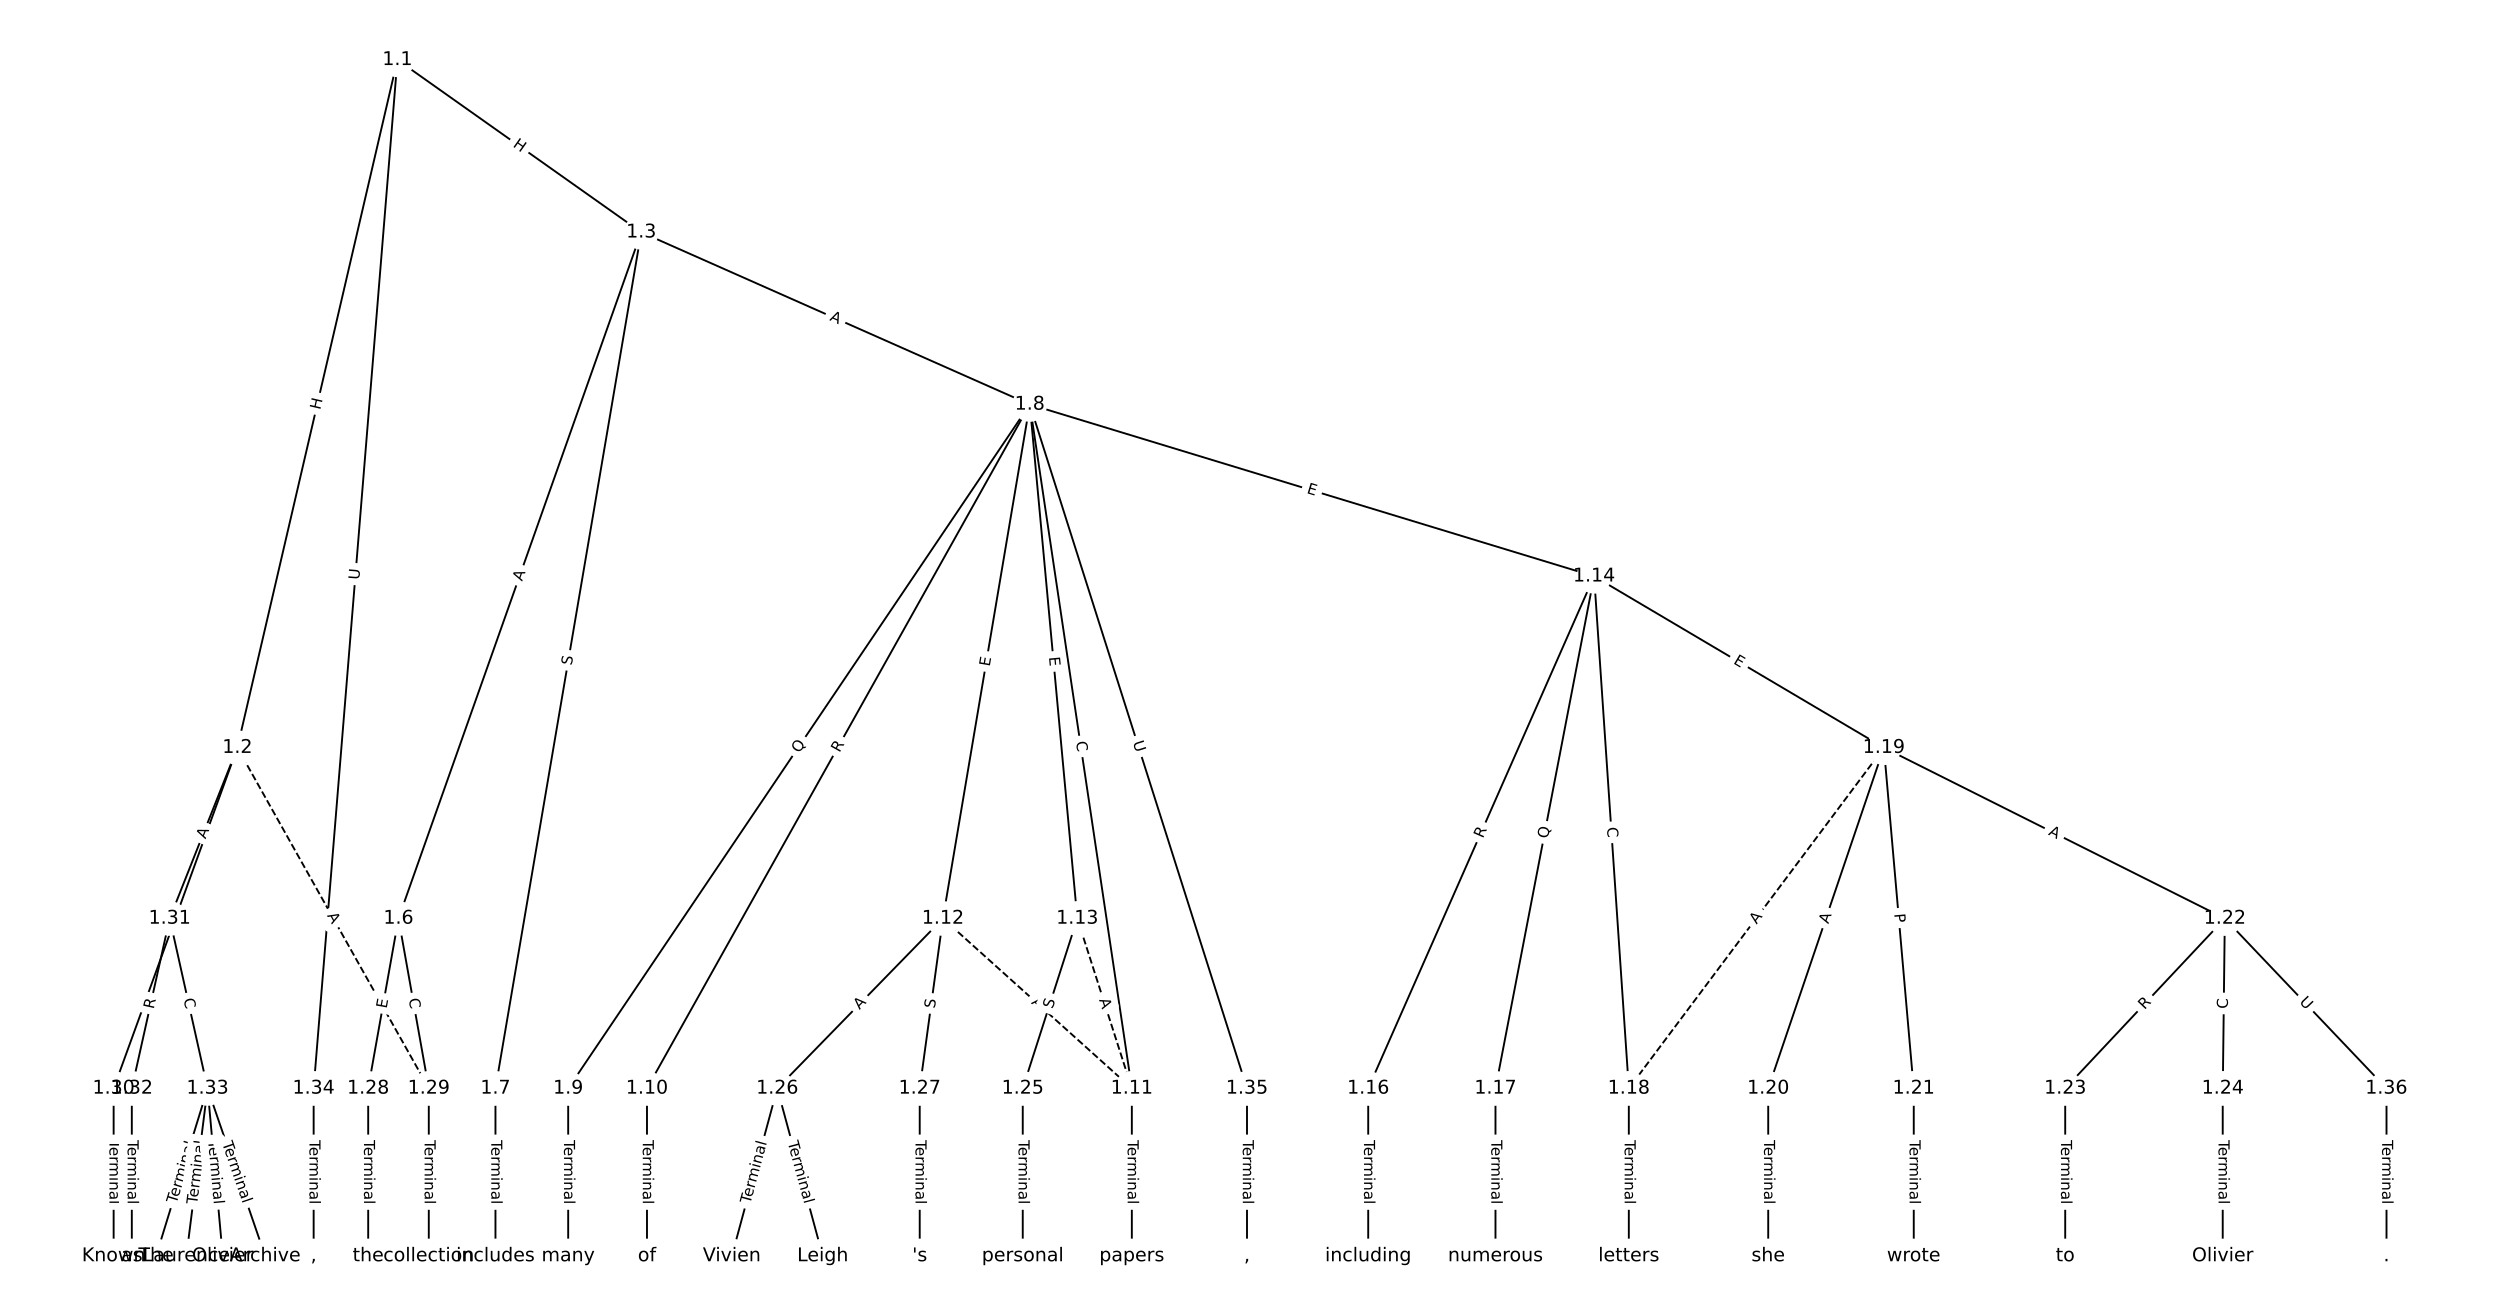 <?xml version="1.0" encoding="UTF-8"?>
<!DOCTYPE svg  PUBLIC '-//W3C//DTD SVG 1.1//EN'  'http://www.w3.org/Graphics/SVG/1.1/DTD/svg11.dtd'>
<svg width="1317.3pt" height="693.33pt" version="1.1" viewBox="0 0 1317.3 693.33" xmlns="http://www.w3.org/2000/svg" xmlns:xlink="http://www.w3.org/1999/xlink">
<defs>
<style type="text/css">*{stroke-linecap:butt;stroke-linejoin:round;}</style>
</defs>
<path d="m0 693.33h1317.3v-693.33h-1317.3z" fill="#fff"/>
<g fill="none" stroke="#000">
<path d="m209.41 31.515-84.33 362.45" clip-path="url(#a)"/>
<path d="m209.41 31.515 128.47 90.875" clip-path="url(#a)"/>
<path d="m209.41 31.515-44.145 541.99" clip-path="url(#a)"/>
<path d="m125.08 393.97 100.86 179.54" clip-path="url(#a)" stroke-dasharray="3.7,1.6"/>
<path d="m125.08 393.97-65.201 179.54" clip-path="url(#a)"/>
<path d="m125.08 393.97-35.661 90.006" clip-path="url(#a)"/>
<path d="m337.88 122.39-127.91 361.58" clip-path="url(#a)"/>
<path d="m337.88 122.39-76.813 451.12" clip-path="url(#a)"/>
<path d="m337.88 122.39 204.72 90.723" clip-path="url(#a)"/>
<path d="m209.97 483.97-15.968 89.537" clip-path="url(#a)"/>
<path d="m209.97 483.97 15.968 89.537" clip-path="url(#a)"/>
<path d="m261.07 573.51v88.308" clip-path="url(#a)"/>
<path d="m542.61 213.11-243.21 360.4" clip-path="url(#a)"/>
<path d="m542.61 213.11-201.7 360.4" clip-path="url(#a)"/>
<path d="m542.61 213.11 53.786 360.4" clip-path="url(#a)"/>
<path d="m542.61 213.11-45.745 270.86" clip-path="url(#a)"/>
<path d="m542.61 213.11 25.045 270.86" clip-path="url(#a)"/>
<path d="m542.61 213.11 297.36 90.541" clip-path="url(#a)"/>
<path d="m542.61 213.11 114.46 360.4" clip-path="url(#a)"/>
<path d="m299.39 573.51v88.308" clip-path="url(#a)"/>
<path d="m340.91 573.51v88.308" clip-path="url(#a)"/>
<path d="m596.39 573.51v88.308" clip-path="url(#a)"/>
<path d="m496.86 483.97 99.532 89.537" clip-path="url(#a)" stroke-dasharray="3.7,1.6"/>
<path d="m496.86 483.97-87.29 89.537" clip-path="url(#a)"/>
<path d="m496.86 483.97-12.242 89.537" clip-path="url(#a)"/>
<path d="m567.65 483.97 28.742 89.537" clip-path="url(#a)" stroke-dasharray="3.7,1.6"/>
<path d="m567.65 483.97-28.742 89.537" clip-path="url(#a)"/>
<path d="m839.97 303.65-119.03 269.86" clip-path="url(#a)"/>
<path d="m839.97 303.65-51.961 269.86" clip-path="url(#a)"/>
<path d="m839.97 303.65 18.296 269.86" clip-path="url(#a)"/>
<path d="m839.97 303.65 152.69 90.312" clip-path="url(#a)"/>
<path d="m720.94 573.51v88.308" clip-path="url(#a)"/>
<path d="m788 573.51v88.308" clip-path="url(#a)"/>
<path d="m858.26 573.51v88.308" clip-path="url(#a)"/>
<path d="m992.66 393.97-134.39 179.54" clip-path="url(#a)" stroke-dasharray="3.7,1.6"/>
<path d="m992.66 393.97-60.943 179.54" clip-path="url(#a)"/>
<path d="m992.66 393.97 15.702 179.54" clip-path="url(#a)"/>
<path d="m992.66 393.97 179.64 90.006" clip-path="url(#a)"/>
<path d="m931.71 573.51v88.308" clip-path="url(#a)"/>
<path d="m1008.4 573.51v88.308" clip-path="url(#a)"/>
<path d="m1172.3 483.97-84.096 89.537" clip-path="url(#a)"/>
<path d="m1172.3 483.97-1.065 89.537" clip-path="url(#a)"/>
<path d="m1172.3 483.97 85.161 89.537" clip-path="url(#a)"/>
<path d="m1088.2 573.51v88.308" clip-path="url(#a)"/>
<path d="m1171.2 573.51v88.308" clip-path="url(#a)"/>
<path d="m538.91 573.51v88.308" clip-path="url(#a)"/>
<path d="m409.57 573.51-23.952 88.308" clip-path="url(#a)"/>
<path d="m409.57 573.51 23.952 88.308" clip-path="url(#a)"/>
<path d="m484.62 573.51v88.308" clip-path="url(#a)"/>
<path d="m194.01 573.51v88.308" clip-path="url(#a)"/>
<path d="m225.94 573.51v88.308" clip-path="url(#a)"/>
<path d="m59.879 573.51v88.308" clip-path="url(#a)"/>
<path d="m89.419 483.97-19.96 89.537" clip-path="url(#a)"/>
<path d="m89.419 483.97 19.96 89.537" clip-path="url(#a)"/>
<path d="m69.459 573.51v88.308" clip-path="url(#a)"/>
<path d="m109.38 573.51-27.145 88.308" clip-path="url(#a)"/>
<path d="m109.38 573.51-11.177 88.308" clip-path="url(#a)"/>
<path d="m109.38 573.51 7.984 88.308" clip-path="url(#a)"/>
<path d="m109.38 573.51 30.339 88.308" clip-path="url(#a)"/>
<path d="m165.27 573.51v88.308" clip-path="url(#a)"/>
<path d="m657.07 573.51v88.308" clip-path="url(#a)"/>
<path d="m1257.5 573.51v88.308" clip-path="url(#a)"/>
</g>
<path d="m172.67 217.09 1.363-5.86q0.544-2.338-1.794-2.881l-7.541-1.754q-2.338-0.544-2.881 1.794l-1.363 5.86q-0.544 2.338 1.794 2.881l7.541 1.754q2.338 0.544 2.881-1.794z" clip-path="url(#a)" fill="#fff" stroke="#fff"/>
<g clip-path="url(#a)">
<defs>
<path id="al" d="m9.812 72.906h9.859v-29.891h35.844v29.891h9.859v-72.906h-9.859v34.719h-35.844v-34.719h-9.859z"/>
</defs>
<g transform="translate(168.71 216.17) rotate(-76.902) scale(.08 -.08)">
<use xlink:href="#al"/>
</g>
</g>
<path d="m267.57 80.336 4.912 3.474q1.959 1.386 3.345-0.573l4.471-6.321q1.386-1.959-0.573-3.345l-4.912-3.474q-1.959-1.386-3.345 0.573l-4.471 6.321q-1.386 1.959 0.573 3.345z" clip-path="url(#a)" fill="#fff" stroke="#fff"/>
<g clip-path="url(#a)">
<g transform="translate(269.92 77.018) rotate(35.273) scale(.08 -.08)">
<use xlink:href="#al"/>
</g>
</g>
<path d="m193.35 305.94 0.475-5.836q0.195-2.392-2.197-2.587l-7.717-0.629q-2.392-0.195-2.587 2.197l-0.475 5.836q-0.195 2.392 2.197 2.587l7.717 0.629q2.392 0.195 2.587-2.197z" clip-path="url(#a)" fill="#fff" stroke="#fff"/>
<g clip-path="url(#a)">
<defs>
<path id="ab" d="m8.688 72.906h9.922v-44.297q0-11.719 4.234-16.875 4.25-5.141 13.781-5.141 9.469 0 13.719 5.141 4.25 5.156 4.25 16.875v44.297h9.906v-45.516q0-14.25-7.062-21.531-7.047-7.281-20.812-7.281-13.828 0-20.891 7.281-7.047 7.281-7.047 21.531z"/>
</defs>
<g transform="translate(189.3 305.61) rotate(-85.344) scale(.08 -.08)">
<use xlink:href="#ab"/>
</g>
</g>
<path d="m168.7 484.42 2.68 4.771q1.175 2.092 3.268 0.917l6.75-3.792q2.092-1.175 0.917-3.268l-2.68-4.771q-1.175-2.092-3.268-0.917l-6.75 3.792q-2.092 1.175-0.917 3.268z" clip-path="url(#a)" fill="#fff" stroke="#fff"/>
<g clip-path="url(#a)">
<defs>
<path id="n" d="m34.188 63.188-13.391-36.281h26.812zm-5.578 9.719h11.188l27.781-72.906h-10.25l-6.641 18.703h-32.859l-6.641-18.703h-10.406z"/>
</defs>
<g transform="translate(172.25 482.43) rotate(60.674) scale(.08 -.08)">
<use xlink:href="#n"/>
</g>
</g>
<path d="m97.507 488.27 1.734-4.774q0.819-2.256-1.437-3.075l-7.277-2.643q-2.256-0.819-3.075 1.437l-1.734 4.774q-0.819 2.256 1.437 3.075l7.277 2.643q2.256 0.819 3.075-1.437z" clip-path="url(#a)" fill="#fff" stroke="#fff"/>
<g clip-path="url(#a)">
<defs>
<path id="x" d="m53.516 70.516v-9.625q-5.609 2.688-10.594 4-4.984 1.328-9.625 1.328-8.047 0-12.422-3.125t-4.375-8.891q0-4.844 2.906-7.312 2.906-2.453 11.016-3.969l5.953-1.219q11.031-2.109 16.281-7.406t5.25-14.172q0-10.609-7.109-16.078-7.094-5.469-20.812-5.469-5.172 0-11.016 1.172-5.828 1.172-12.078 3.469v10.156q6-3.359 11.766-5.078 5.766-1.703 11.328-1.703 8.438 0 13.031 3.312 4.594 3.328 4.594 9.484 0 5.359-3.297 8.391t-10.812 4.547l-6.016 1.172q-11.031 2.188-15.969 6.875-4.922 4.688-4.922 13.047 0 9.672 6.812 15.234t18.766 5.562q5.141 0 10.453-0.938 5.328-0.922 10.891-2.766z"/>
</defs>
<g transform="translate(93.688 486.88) rotate(-70.041) scale(.08 -.08)">
<use xlink:href="#x"/>
</g>
</g>
<path d="m112.07 443.82 2.016-5.088q0.884-2.231-1.347-3.115l-7.198-2.852q-2.231-0.884-3.115 1.347l-2.016 5.088q-0.884 2.231 1.347 3.115l7.198 2.852q2.231 0.884 3.115-1.347z" clip-path="url(#a)" fill="#fff" stroke="#fff"/>
<g clip-path="url(#a)">
<g transform="translate(108.29 442.33) rotate(-68.386) scale(.08 -.08)">
<use xlink:href="#n"/>
</g>
</g>
<path d="m278.93 307.85 1.825-5.159q0.8-2.263-1.462-3.063l-7.299-2.582q-2.263-0.8-3.063 1.462l-1.825 5.159q-0.8 2.263 1.462 3.063l7.299 2.582q2.263 0.8 3.063-1.462z" clip-path="url(#a)" fill="#fff" stroke="#fff"/>
<g clip-path="url(#a)">
<g transform="translate(275.1 306.5) rotate(-70.519) scale(.08 -.08)">
<use xlink:href="#n"/>
</g>
</g>
<path d="m305.23 351.51 0.853-5.007q0.403-2.366-1.963-2.769l-7.633-1.3q-2.366-0.403-2.769 1.963l-0.853 5.007q-0.403 2.366 1.963 2.769l7.633 1.3q2.366 0.403 2.769-1.963z" clip-path="url(#a)" fill="#fff" stroke="#fff"/>
<g clip-path="url(#a)">
<g transform="translate(301.23 350.82) rotate(-80.337) scale(.08 -.08)">
<use xlink:href="#x"/>
</g>
</g>
<path d="m435.2 172.38 5.003 2.217q2.194 0.972 3.167-1.222l3.137-7.079q0.972-2.194-1.222-3.167l-5.003-2.217q-2.194-0.972-3.167 1.222l-3.137 7.079q-0.972 2.194 1.222 3.167z" clip-path="url(#a)" fill="#fff" stroke="#fff"/>
<g clip-path="url(#a)">
<g transform="translate(436.85 168.66) rotate(23.901) scale(.08 -.08)">
<use xlink:href="#n"/>
</g>
</g>
<path d="m207.72 532.33 0.887-4.976q0.421-2.363-1.941-2.784l-7.622-1.359q-2.363-0.421-2.784 1.941l-0.887 4.976q-0.421 2.363 1.941 2.784l7.622 1.359q2.363 0.421 2.784-1.941z" clip-path="url(#a)" fill="#fff" stroke="#fff"/>
<g clip-path="url(#a)">
<defs>
<path id="t" d="m9.812 72.906h46.094v-8.312h-36.234v-21.578h34.719v-8.297h-34.719v-26.422h37.109v-8.297h-46.969z"/>
</defs>
<g transform="translate(203.72 531.62) rotate(-79.888) scale(.08 -.08)">
<use xlink:href="#t"/>
</g>
</g>
<path d="m211.29 527.09 0.981 5.5q0.421 2.363 2.784 1.941l7.622-1.359q2.363-0.421 1.941-2.784l-0.981-5.5q-0.421-2.363-2.784-1.941l-7.622 1.359q-2.363 0.421-1.941 2.784z" clip-path="url(#a)" fill="#fff" stroke="#fff"/>
<g clip-path="url(#a)">
<defs>
<path id="u" d="m64.406 67.281v-10.391q-4.984 4.641-10.625 6.922-5.641 2.297-11.984 2.297-12.5 0-19.141-7.641t-6.641-22.094q0-14.406 6.641-22.047t19.141-7.641q6.344 0 11.984 2.297t10.625 6.938v-10.312q-5.172-3.516-10.969-5.281-5.781-1.75-12.219-1.75-16.562 0-26.094 10.125-9.516 10.141-9.516 27.672 0 17.578 9.516 27.703 9.531 10.141 26.094 10.141 6.531 0 12.312-1.734 5.797-1.734 10.875-5.203z"/>
</defs>
<g transform="translate(215.3 526.38) rotate(79.888) scale(.08 -.08)">
<use xlink:href="#u"/>
</g>
</g>
<path d="m254.8 600.76v33.808q0 2.4 2.4 2.4h7.742q2.4 0 2.4-2.4v-33.808q0-2.4-2.4-2.4h-7.742q-2.4 0-2.4 2.4z" clip-path="url(#a)" fill="#fff" stroke="#fff"/>
<g clip-path="url(#a)">
<defs>
<path id="l" d="m-0.297 72.906h61.672v-8.312h-25.875v-64.594h-9.906v64.594h-25.891z"/>
<path id="d" d="m56.203 29.594v-4.391h-41.312q0.594-9.281 5.594-14.141t13.938-4.859q5.172 0 10.031 1.266t9.656 3.812v-8.5q-4.844-2.047-9.922-3.125t-10.297-1.078q-13.094 0-20.734 7.609-7.641 7.625-7.641 20.625 0 13.422 7.25 21.297 7.25 7.891 19.562 7.891 11.031 0 17.453-7.109 6.422-7.094 6.422-19.297zm-8.984 2.641q-0.094 7.359-4.125 11.75-4.031 4.406-10.672 4.406-7.516 0-12.031-4.25t-5.203-11.969z"/>
<path id="g" d="m41.109 46.297q-1.516 0.875-3.297 1.281-1.781 0.422-3.922 0.422-7.625 0-11.703-4.953t-4.078-14.234v-28.812h-9.031v54.688h9.031v-8.5q2.844 4.984 7.375 7.391 4.547 2.422 11.047 2.422 0.922 0 2.047-0.125 1.125-0.109 2.484-0.359z"/>
<path id="k" d="m52 44.188q3.375 6.062 8.062 8.938t11.031 2.875q8.547 0 13.188-5.984 4.641-5.969 4.641-17v-33.016h-9.031v32.719q0 7.859-2.797 11.656-2.781 3.812-8.484 3.812-6.984 0-11.047-4.641-4.047-4.625-4.047-12.641v-30.906h-9.031v32.719q0 7.906-2.781 11.688t-8.594 3.781q-6.891 0-10.953-4.656-4.047-4.656-4.047-12.625v-30.906h-9.031v54.688h9.031v-8.5q3.078 5.031 7.375 7.422t10.203 2.391q5.969 0 10.141-3.031 4.172-3.016 6.172-8.781z"/>
<path id="e" d="m9.422 54.688h8.984v-54.688h-8.984zm0 21.297h8.984v-11.391h-8.984z"/>
<path id="f" d="m54.891 33.016v-33.016h-8.984v32.719q0 7.766-3.031 11.609-3.031 3.859-9.078 3.859-7.281 0-11.484-4.641-4.203-4.625-4.203-12.641v-30.906h-9.031v54.688h9.031v-8.5q3.234 4.938 7.594 7.375 4.375 2.438 10.094 2.438 9.422 0 14.25-5.828 4.844-5.828 4.844-17.156z"/>
<path id="j" d="m34.281 27.484q-10.891 0-15.094-2.484t-4.203-8.5q0-4.781 3.156-7.594 3.156-2.797 8.562-2.797 7.484 0 12 5.297t4.516 14.078v2zm17.922 3.719v-31.203h-8.984v8.297q-3.078-4.969-7.672-7.344t-11.234-2.375q-8.391 0-13.359 4.719-4.953 4.719-4.953 12.625 0 9.219 6.172 13.906 6.188 4.688 18.438 4.688h12.609v0.891q0 6.203-4.078 9.594t-11.453 3.391q-4.688 0-9.141-1.125-4.438-1.125-8.531-3.375v8.312q4.922 1.906 9.562 2.844 4.641 0.953 9.031 0.953 11.875 0 17.734-6.156 5.859-6.141 5.859-18.641z"/>
<path id="i" d="m9.422 75.984h8.984v-75.984h-8.984z"/>
</defs>
<g transform="translate(258.86 600.76) rotate(90) scale(.08 -.08)">
<use xlink:href="#l"/>
<use x="44.084" xlink:href="#d"/>
<use x="105.607" xlink:href="#g"/>
<use x="144.971" xlink:href="#k"/>
<use x="242.383" xlink:href="#e"/>
<use x="270.166" xlink:href="#f"/>
<use x="333.545" xlink:href="#j"/>
<use x="394.824" xlink:href="#i"/>
</g>
</g>
<path d="m424.44 399.43 3.523-5.22q1.343-1.989-0.647-3.332l-6.418-4.331q-1.989-1.343-3.332 0.647l-3.523 5.22q-1.343 1.989 0.647 3.332l6.418 4.331q1.989 1.343 3.332-0.647z" clip-path="url(#a)" fill="#fff" stroke="#fff"/>
<g clip-path="url(#a)">
<defs>
<path id="ai" d="m39.406 66.219q-10.75 0-17.078-8.016-6.312-8-6.312-21.828 0-13.766 6.312-21.781 6.328-8 17.078-8 10.734 0 17.016 8 6.281 8.016 6.281 21.781 0 13.828-6.281 21.828-6.281 8.016-17.016 8.016zm13.812-64.906 13-14.203h-11.922l-10.797 11.672q-1.609-0.094-2.469-0.141-0.844-0.062-1.625-0.062-15.375 0-24.594 10.281-9.203 10.281-9.203 27.516 0 17.281 9.203 27.562 9.219 10.281 24.594 10.281 15.328 0 24.5-10.281 9.188-10.281 9.188-27.562 0-12.688-5.109-21.734-5.094-9.031-14.766-13.328z"/>
</defs>
<g transform="translate(421.07 397.16) rotate(-55.987) scale(.08 -.08)">
<use xlink:href="#ai"/>
</g>
</g>
<path d="m445.87 398.8 2.715-4.851q1.172-2.094-0.922-3.266l-6.756-3.781q-2.094-1.172-3.266 0.922l-2.715 4.851q-1.172 2.094 0.922 3.266l6.756 3.781q2.094 1.172 3.266-0.922z" clip-path="url(#a)" fill="#fff" stroke="#fff"/>
<g clip-path="url(#a)">
<defs>
<path id="y" d="m44.391 34.188q3.172-1.078 6.172-4.594t6.031-9.672l10.016-19.922h-10.609l-9.312 18.703q-3.625 7.328-7.016 9.719t-9.25 2.391h-10.75v-30.812h-9.859v72.906h22.266q12.5 0 18.656-5.234 6.156-5.219 6.156-15.766 0-6.891-3.203-11.438-3.203-4.531-9.297-6.281zm-24.719 30.609v-25.875h12.406q7.125 0 10.766 3.297t3.641 9.688-3.641 9.641-10.766 3.25z"/>
</defs>
<g transform="translate(442.33 396.82) rotate(-60.766) scale(.08 -.08)">
<use xlink:href="#y"/>
</g>
</g>
<path d="m562.88 391.48 0.825 5.525q0.354 2.374 2.728 2.019l7.658-1.143q2.374-0.354 2.019-2.728l-0.825-5.525q-0.354-2.374-2.728-2.019l-7.658 1.143q-2.374 0.354-2.019 2.728z" clip-path="url(#a)" fill="#fff" stroke="#fff"/>
<g clip-path="url(#a)">
<g transform="translate(566.9 390.88) rotate(81.512) scale(.08 -.08)">
<use xlink:href="#u"/>
</g>
</g>
<path d="m525.5 352.08 0.842-4.984q0.4-2.366-1.967-2.766l-7.634-1.289q-2.366-0.4-2.766 1.967l-0.842 4.984q-0.4 2.366 1.967 2.766l7.634 1.289q2.366 0.4 2.766-1.967z" clip-path="url(#a)" fill="#fff" stroke="#fff"/>
<g clip-path="url(#a)">
<g transform="translate(521.49 351.4) rotate(-80.414) scale(.08 -.08)">
<use xlink:href="#t"/>
</g>
</g>
<path d="m548.65 346.6 0.465 5.034q0.221 2.39 2.611 2.169l7.71-0.713q2.39-0.221 2.169-2.611l-0.465-5.034q-0.221-2.39-2.611-2.169l-7.71 0.713q-2.39 0.221-2.169 2.611z" clip-path="url(#a)" fill="#fff" stroke="#fff"/>
<g clip-path="url(#a)">
<g transform="translate(552.7 346.23) rotate(84.717) scale(.08 -.08)">
<use xlink:href="#t"/>
</g>
</g>
<path d="m687.04 263.65 4.836 1.472q2.296 0.699 2.995-1.597l2.255-7.407q0.699-2.296-1.597-2.995l-4.836-1.472q-2.296-0.699-2.995 1.597l-2.255 7.407q-0.699 2.296 1.597 2.995z" clip-path="url(#a)" fill="#fff" stroke="#fff"/>
<g clip-path="url(#a)">
<g transform="translate(688.23 259.76) rotate(16.935) scale(.08 -.08)">
<use xlink:href="#t"/>
</g>
</g>
<path d="m592.97 392.42 1.772 5.58q0.726 2.287 3.014 1.561l7.379-2.344q2.287-0.726 1.561-3.014l-1.772-5.58q-0.726-2.287-3.014-1.561l-7.379 2.344q-2.287 0.726-1.561 3.014z" clip-path="url(#a)" fill="#fff" stroke="#fff"/>
<g clip-path="url(#a)">
<g transform="translate(596.85 391.19) rotate(72.38) scale(.08 -.08)">
<use xlink:href="#ab"/>
</g>
</g>
<path d="m293.12 600.76v33.808q0 2.4 2.4 2.4h7.742q2.4 0 2.4-2.4v-33.808q0-2.4-2.4-2.4h-7.742q-2.4 0-2.4 2.4z" clip-path="url(#a)" fill="#fff" stroke="#fff"/>
<g clip-path="url(#a)">
<g transform="translate(297.19 600.76) rotate(90) scale(.08 -.08)">
<use xlink:href="#l"/>
<use x="44.084" xlink:href="#d"/>
<use x="105.607" xlink:href="#g"/>
<use x="144.971" xlink:href="#k"/>
<use x="242.383" xlink:href="#e"/>
<use x="270.166" xlink:href="#f"/>
<use x="333.545" xlink:href="#j"/>
<use x="394.824" xlink:href="#i"/>
</g>
</g>
<path d="m334.64 600.76v33.808q0 2.4 2.4 2.4h7.742q2.4 0 2.4-2.4v-33.808q0-2.4-2.4-2.4h-7.742q-2.4 0-2.4 2.4z" clip-path="url(#a)" fill="#fff" stroke="#fff"/>
<g clip-path="url(#a)">
<g transform="translate(338.7 600.76) rotate(90) scale(.08 -.08)">
<use xlink:href="#l"/>
<use x="44.084" xlink:href="#d"/>
<use x="105.607" xlink:href="#g"/>
<use x="144.971" xlink:href="#k"/>
<use x="242.383" xlink:href="#e"/>
<use x="270.166" xlink:href="#f"/>
<use x="333.545" xlink:href="#j"/>
<use x="394.824" xlink:href="#i"/>
</g>
</g>
<path d="m590.12 600.76v33.808q0 2.4 2.4 2.4h7.742q2.4 0 2.4-2.4v-33.808q0-2.4-2.4-2.4h-7.742q-2.4 0-2.4 2.4z" clip-path="url(#a)" fill="#fff" stroke="#fff"/>
<g clip-path="url(#a)">
<g transform="translate(594.19 600.76) rotate(90) scale(.08 -.08)">
<use xlink:href="#l"/>
<use x="44.084" xlink:href="#d"/>
<use x="105.607" xlink:href="#g"/>
<use x="144.971" xlink:href="#k"/>
<use x="242.383" xlink:href="#e"/>
<use x="270.166" xlink:href="#f"/>
<use x="333.545" xlink:href="#j"/>
<use x="394.824" xlink:href="#i"/>
</g>
</g>
<path d="m540.4 531.57 4.069 3.66q1.784 1.605 3.389-0.179l5.178-5.756q1.605-1.784-0.179-3.389l-4.069-3.66q-1.784-1.605-3.389 0.179l-5.178 5.756q-1.605 1.784 0.179 3.389z" clip-path="url(#a)" fill="#fff" stroke="#fff"/>
<g clip-path="url(#a)">
<g transform="translate(543.12 528.55) rotate(41.974) scale(.08 -.08)">
<use xlink:href="#n"/>
</g>
</g>
<path d="m455.8 535.08 3.82-3.918q1.675-1.718-0.043-3.394l-5.544-5.405q-1.718-1.675-3.394 0.043l-3.82 3.918q-1.675 1.718 0.043 3.394l5.544 5.405q1.718 1.675 3.394-0.043z" clip-path="url(#a)" fill="#fff" stroke="#fff"/>
<g clip-path="url(#a)">
<g transform="translate(452.89 532.24) rotate(-45.728) scale(.08 -.08)">
<use xlink:href="#n"/>
</g>
</g>
<path d="m496.61 532.11 0.688-5.032q0.325-2.378-2.053-2.703l-7.671-1.049q-2.378-0.325-2.703 2.053l-0.688 5.032q-0.325 2.378 2.053 2.703l7.671 1.049q2.378 0.325 2.703-2.053z" clip-path="url(#a)" fill="#fff" stroke="#fff"/>
<g clip-path="url(#a)">
<g transform="translate(492.58 531.56) rotate(-82.215) scale(.08 -.08)">
<use xlink:href="#x"/>
</g>
</g>
<path d="m575.21 528.05 1.673 5.211q0.734 2.285 3.019 1.552l7.372-2.366q2.285-0.734 1.552-3.019l-1.673-5.211q-0.734-2.285-3.019-1.552l-7.372 2.366q-2.285 0.734-1.552 3.019z" clip-path="url(#a)" fill="#fff" stroke="#fff"/>
<g clip-path="url(#a)">
<g transform="translate(579.08 526.81) rotate(72.203) scale(.08 -.08)">
<use xlink:href="#n"/>
</g>
</g>
<path d="m558.47 533.08 1.552-4.836q0.734-2.285-1.552-3.019l-7.372-2.366q-2.285-0.734-3.019 1.552l-1.552 4.836q-0.734 2.285 1.552 3.019l7.372 2.366q2.285 0.734 3.019-1.552z" clip-path="url(#a)" fill="#fff" stroke="#fff"/>
<g clip-path="url(#a)">
<g transform="translate(554.61 531.83) rotate(-72.203) scale(.08 -.08)">
<use xlink:href="#x"/>
</g>
</g>
<path d="m785.07 443.66 2.243-5.086q0.969-2.196-1.227-3.164l-7.084-3.125q-2.196-0.969-3.164 1.227l-2.243 5.086q-0.969 2.196 1.227 3.164l7.084 3.125q2.196 0.969 3.164-1.227z" clip-path="url(#a)" fill="#fff" stroke="#fff"/>
<g clip-path="url(#a)">
<g transform="translate(781.35 442.02) rotate(-66.199) scale(.08 -.08)">
<use xlink:href="#y"/>
</g>
</g>
<path d="m819.55 442.86 1.191-6.184q0.454-2.357-1.903-2.811l-7.603-1.464q-2.357-0.454-2.811 1.903l-1.191 6.184q-0.454 2.357 1.903 2.811l7.603 1.464q2.357 0.454 2.811-1.903z" clip-path="url(#a)" fill="#fff" stroke="#fff"/>
<g clip-path="url(#a)">
<g transform="translate(815.56 442.09) rotate(-79.101) scale(.08 -.08)">
<use xlink:href="#ai"/>
</g>
</g>
<path d="m842.67 436.22 0.378 5.574q0.162 2.394 2.557 2.232l7.725-0.524q2.394-0.162 2.232-2.557l-0.378-5.574q-0.162-2.394-2.557-2.232l-7.725 0.524q-2.394 0.162-2.232 2.557z" clip-path="url(#a)" fill="#fff" stroke="#fff"/>
<g clip-path="url(#a)">
<g transform="translate(846.72 435.95) rotate(86.121) scale(.08 -.08)">
<use xlink:href="#u"/>
</g>
</g>
<path d="m910.94 352.92 4.351 2.573q2.066 1.222 3.288-0.844l3.942-6.664q1.222-2.066-0.844-3.288l-4.351-2.573q-2.066-1.222-3.288 0.844l-3.942 6.664q-1.222 2.066 0.844 3.288z" clip-path="url(#a)" fill="#fff" stroke="#fff"/>
<g clip-path="url(#a)">
<g transform="translate(913.01 349.42) rotate(30.603) scale(.08 -.08)">
<use xlink:href="#t"/>
</g>
</g>
<path d="m714.67 600.76v33.808q0 2.4 2.4 2.4h7.742q2.4 0 2.4-2.4v-33.808q0-2.4-2.4-2.4h-7.742q-2.4 0-2.4 2.4z" clip-path="url(#a)" fill="#fff" stroke="#fff"/>
<g clip-path="url(#a)">
<g transform="translate(718.73 600.76) rotate(90) scale(.08 -.08)">
<use xlink:href="#l"/>
<use x="44.084" xlink:href="#d"/>
<use x="105.607" xlink:href="#g"/>
<use x="144.971" xlink:href="#k"/>
<use x="242.383" xlink:href="#e"/>
<use x="270.166" xlink:href="#f"/>
<use x="333.545" xlink:href="#j"/>
<use x="394.824" xlink:href="#i"/>
</g>
</g>
<path d="m781.73 600.76v33.808q0 2.4 2.4 2.4h7.742q2.4 0 2.4-2.4v-33.808q0-2.4-2.4-2.4h-7.742q-2.4 0-2.4 2.4z" clip-path="url(#a)" fill="#fff" stroke="#fff"/>
<g clip-path="url(#a)">
<g transform="translate(785.8 600.76) rotate(90) scale(.08 -.08)">
<use xlink:href="#l"/>
<use x="44.084" xlink:href="#d"/>
<use x="105.607" xlink:href="#g"/>
<use x="144.971" xlink:href="#k"/>
<use x="242.383" xlink:href="#e"/>
<use x="270.166" xlink:href="#f"/>
<use x="333.545" xlink:href="#j"/>
<use x="394.824" xlink:href="#i"/>
</g>
</g>
<path d="m851.99 600.76v33.808q0 2.4 2.4 2.4h7.742q2.4 0 2.4-2.4v-33.808q0-2.4-2.4-2.4h-7.742q-2.4 0-2.4 2.4z" clip-path="url(#a)" fill="#fff" stroke="#fff"/>
<g clip-path="url(#a)">
<g transform="translate(856.06 600.76) rotate(90) scale(.08 -.08)">
<use xlink:href="#l"/>
<use x="44.084" xlink:href="#d"/>
<use x="105.607" xlink:href="#g"/>
<use x="144.971" xlink:href="#k"/>
<use x="242.383" xlink:href="#e"/>
<use x="270.166" xlink:href="#f"/>
<use x="333.545" xlink:href="#j"/>
<use x="394.824" xlink:href="#i"/>
</g>
</g>
<path d="m928.84 489.69 3.279-4.381q1.438-1.921-0.483-3.36l-6.198-4.64q-1.921-1.438-3.36 0.483l-3.279 4.381q-1.438 1.921 0.483 3.36l6.198 4.64q1.921 1.438 3.36-0.483z" clip-path="url(#a)" fill="#fff" stroke="#fff"/>
<g clip-path="url(#a)">
<g transform="translate(925.59 487.25) rotate(-53.184) scale(.08 -.08)">
<use xlink:href="#n"/>
</g>
</g>
<path d="m967.24 488.35 1.759-5.182q0.771-2.273-1.501-3.044l-7.332-2.489q-2.273-0.771-3.044 1.501l-1.759 5.182q-0.771 2.273 1.501 3.044l7.332 2.489q2.273 0.771 3.044-1.501z" clip-path="url(#a)" fill="#fff" stroke="#fff"/>
<g clip-path="url(#a)">
<g transform="translate(963.4 487.04) rotate(-71.251) scale(.08 -.08)">
<use xlink:href="#n"/>
</g>
</g>
<path d="m994.05 481.88 0.42 4.805q0.209 2.391 2.6 2.182l7.713-0.675q2.391-0.209 2.182-2.6l-0.42-4.805q-0.209-2.391-2.6-2.182l-7.713 0.675q-2.391 0.209-2.182 2.6z" clip-path="url(#a)" fill="#fff" stroke="#fff"/>
<g clip-path="url(#a)">
<defs>
<path id="as" d="m19.672 64.797v-27.391h12.406q6.891 0 10.641 3.562 3.766 3.562 3.766 10.156 0 6.547-3.766 10.109-3.75 3.562-10.641 3.562zm-9.859 8.109h22.266q12.266 0 18.531-5.547 6.281-5.547 6.281-16.234 0-10.797-6.281-16.312-6.266-5.516-18.531-5.516h-12.406v-29.297h-9.859z"/>
</defs>
<g transform="translate(998.1 481.53) rotate(85.002) scale(.08 -.08)">
<use xlink:href="#as"/>
</g>
</g>
<path d="m1077.2 443.35 4.893 2.451q2.146 1.075 3.221-1.071l3.468-6.922q1.075-2.146-1.071-3.221l-4.893-2.451q-2.146-1.075-3.221 1.071l-3.468 6.922q-1.075 2.146 1.071 3.221z" clip-path="url(#a)" fill="#fff" stroke="#fff"/>
<g clip-path="url(#a)">
<g transform="translate(1079 439.72) rotate(26.613) scale(.08 -.08)">
<use xlink:href="#n"/>
</g>
</g>
<path d="m925.44 600.76v33.808q0 2.4 2.4 2.4h7.742q2.4 0 2.4-2.4v-33.808q0-2.4-2.4-2.4h-7.742q-2.4 0-2.4 2.4z" clip-path="url(#a)" fill="#fff" stroke="#fff"/>
<g clip-path="url(#a)">
<g transform="translate(929.51 600.76) rotate(90) scale(.08 -.08)">
<use xlink:href="#l"/>
<use x="44.084" xlink:href="#d"/>
<use x="105.607" xlink:href="#g"/>
<use x="144.971" xlink:href="#k"/>
<use x="242.383" xlink:href="#e"/>
<use x="270.166" xlink:href="#f"/>
<use x="333.545" xlink:href="#j"/>
<use x="394.824" xlink:href="#i"/>
</g>
</g>
<path d="m1002.1 600.76v33.808q0 2.4 2.4 2.4h7.742q2.4 0 2.4-2.4v-33.808q0-2.4-2.4-2.4h-7.742q-2.4 0-2.4 2.4z" clip-path="url(#a)" fill="#fff" stroke="#fff"/>
<g clip-path="url(#a)">
<g transform="translate(1006.2 600.76) rotate(90) scale(.08 -.08)">
<use xlink:href="#l"/>
<use x="44.084" xlink:href="#d"/>
<use x="105.607" xlink:href="#g"/>
<use x="144.971" xlink:href="#k"/>
<use x="242.383" xlink:href="#e"/>
<use x="270.166" xlink:href="#f"/>
<use x="333.545" xlink:href="#j"/>
<use x="394.824" xlink:href="#i"/>
</g>
</g>
<path d="m1132.9 535.06 3.806-4.052q1.643-1.749-0.106-3.392l-5.644-5.301q-1.749-1.643-3.392 0.106l-3.806 4.052q-1.643 1.749 0.106 3.392l5.644 5.301q1.749 1.643 3.392-0.106z" clip-path="url(#a)" fill="#fff" stroke="#fff"/>
<g clip-path="url(#a)">
<g transform="translate(1130 532.28) rotate(-46.795) scale(.08 -.08)">
<use xlink:href="#y"/>
</g>
</g>
<path d="m1178 531.61 0.066-5.586q0.029-2.4-2.371-2.428l-7.742-0.092q-2.4-0.029-2.428 2.371l-0.066 5.586q-0.029 2.4 2.371 2.428l7.742 0.092q2.4 0.029 2.428-2.371z" clip-path="url(#a)" fill="#fff" stroke="#fff"/>
<g clip-path="url(#a)">
<g transform="translate(1173.9 531.56) rotate(-89.319) scale(.08 -.08)">
<use xlink:href="#u"/>
</g>
</g>
<path d="m1208.3 530.94 4.035 4.242q1.654 1.739 3.393 0.085l5.61-5.336q1.739-1.654 0.085-3.393l-4.035-4.242q-1.654-1.739-3.393-0.085l-5.61 5.336q-1.739 1.654-0.085 3.393z" clip-path="url(#a)" fill="#fff" stroke="#fff"/>
<g clip-path="url(#a)">
<g transform="translate(1211.3 528.14) rotate(46.435) scale(.08 -.08)">
<use xlink:href="#ab"/>
</g>
</g>
<path d="m1081.9 600.76v33.808q0 2.4 2.4 2.4h7.742q2.4 0 2.4-2.4v-33.808q0-2.4-2.4-2.4h-7.742q-2.4 0-2.4 2.4z" clip-path="url(#a)" fill="#fff" stroke="#fff"/>
<g clip-path="url(#a)">
<g transform="translate(1086 600.76) rotate(90) scale(.08 -.08)">
<use xlink:href="#l"/>
<use x="44.084" xlink:href="#d"/>
<use x="105.607" xlink:href="#g"/>
<use x="144.971" xlink:href="#k"/>
<use x="242.383" xlink:href="#e"/>
<use x="270.166" xlink:href="#f"/>
<use x="333.545" xlink:href="#j"/>
<use x="394.824" xlink:href="#i"/>
</g>
</g>
<path d="m1165 600.76v33.808q0 2.4 2.4 2.4h7.742q2.4 0 2.4-2.4v-33.808q0-2.4-2.4-2.4h-7.742q-2.4 0-2.4 2.4z" clip-path="url(#a)" fill="#fff" stroke="#fff"/>
<g clip-path="url(#a)">
<g transform="translate(1169 600.76) rotate(90) scale(.08 -.08)">
<use xlink:href="#l"/>
<use x="44.084" xlink:href="#d"/>
<use x="105.607" xlink:href="#g"/>
<use x="144.971" xlink:href="#k"/>
<use x="242.383" xlink:href="#e"/>
<use x="270.166" xlink:href="#f"/>
<use x="333.545" xlink:href="#j"/>
<use x="394.824" xlink:href="#i"/>
</g>
</g>
<path d="m532.64 600.76v33.808q0 2.4 2.4 2.4h7.742q2.4 0 2.4-2.4v-33.808q0-2.4-2.4-2.4h-7.742q-2.4 0-2.4 2.4z" clip-path="url(#a)" fill="#fff" stroke="#fff"/>
<g clip-path="url(#a)">
<g transform="translate(536.7 600.76) rotate(90) scale(.08 -.08)">
<use xlink:href="#l"/>
<use x="44.084" xlink:href="#d"/>
<use x="105.607" xlink:href="#g"/>
<use x="144.971" xlink:href="#k"/>
<use x="242.383" xlink:href="#e"/>
<use x="270.166" xlink:href="#f"/>
<use x="333.545" xlink:href="#j"/>
<use x="394.824" xlink:href="#i"/>
</g>
</g>
<path d="m399.22 635.62 8.85-32.629q0.628-2.316-1.688-2.945l-7.473-2.027q-2.316-0.628-2.945 1.688l-8.85 32.629q-0.628 2.316 1.688 2.945l7.473 2.027q2.316 0.628 2.945-1.688z" clip-path="url(#a)" fill="#fff" stroke="#fff"/>
<g clip-path="url(#a)">
<g transform="translate(395.3 634.56) rotate(-74.825) scale(.08 -.08)">
<use xlink:href="#l"/>
<use x="44.084" xlink:href="#d"/>
<use x="105.607" xlink:href="#g"/>
<use x="144.971" xlink:href="#k"/>
<use x="242.383" xlink:href="#e"/>
<use x="270.166" xlink:href="#f"/>
<use x="333.545" xlink:href="#j"/>
<use x="394.824" xlink:href="#i"/>
</g>
</g>
<path d="m411.07 602.99 8.85 32.629q0.628 2.316 2.945 1.688l7.473-2.027q2.316-0.628 1.688-2.945l-8.85-32.629q-0.628-2.316-2.945-1.688l-7.473 2.027q-2.316 0.628-1.688 2.945z" clip-path="url(#a)" fill="#fff" stroke="#fff"/>
<g clip-path="url(#a)">
<g transform="translate(414.99 601.93) rotate(74.825) scale(.08 -.08)">
<use xlink:href="#l"/>
<use x="44.084" xlink:href="#d"/>
<use x="105.607" xlink:href="#g"/>
<use x="144.971" xlink:href="#k"/>
<use x="242.383" xlink:href="#e"/>
<use x="270.166" xlink:href="#f"/>
<use x="333.545" xlink:href="#j"/>
<use x="394.824" xlink:href="#i"/>
</g>
</g>
<path d="m478.35 600.76v33.808q0 2.4 2.4 2.4h7.742q2.4 0 2.4-2.4v-33.808q0-2.4-2.4-2.4h-7.742q-2.4 0-2.4 2.4z" clip-path="url(#a)" fill="#fff" stroke="#fff"/>
<g clip-path="url(#a)">
<g transform="translate(482.41 600.76) rotate(90) scale(.08 -.08)">
<use xlink:href="#l"/>
<use x="44.084" xlink:href="#d"/>
<use x="105.607" xlink:href="#g"/>
<use x="144.971" xlink:href="#k"/>
<use x="242.383" xlink:href="#e"/>
<use x="270.166" xlink:href="#f"/>
<use x="333.545" xlink:href="#j"/>
<use x="394.824" xlink:href="#i"/>
</g>
</g>
<path d="m187.74 600.76v33.808q0 2.4 2.4 2.4h7.742q2.4 0 2.4-2.4v-33.808q0-2.4-2.4-2.4h-7.742q-2.4 0-2.4 2.4z" clip-path="url(#a)" fill="#fff" stroke="#fff"/>
<g clip-path="url(#a)">
<g transform="translate(191.8 600.76) rotate(90) scale(.08 -.08)">
<use xlink:href="#l"/>
<use x="44.084" xlink:href="#d"/>
<use x="105.607" xlink:href="#g"/>
<use x="144.971" xlink:href="#k"/>
<use x="242.383" xlink:href="#e"/>
<use x="270.166" xlink:href="#f"/>
<use x="333.545" xlink:href="#j"/>
<use x="394.824" xlink:href="#i"/>
</g>
</g>
<path d="m219.67 600.76v33.808q0 2.4 2.4 2.4h7.742q2.4 0 2.4-2.4v-33.808q0-2.4-2.4-2.4h-7.742q-2.4 0-2.4 2.4z" clip-path="url(#a)" fill="#fff" stroke="#fff"/>
<g clip-path="url(#a)">
<g transform="translate(223.74 600.76) rotate(90) scale(.08 -.08)">
<use xlink:href="#l"/>
<use x="44.084" xlink:href="#d"/>
<use x="105.607" xlink:href="#g"/>
<use x="144.971" xlink:href="#k"/>
<use x="242.383" xlink:href="#e"/>
<use x="270.166" xlink:href="#f"/>
<use x="333.545" xlink:href="#j"/>
<use x="394.824" xlink:href="#i"/>
</g>
</g>
<path d="m53.608 600.76v33.808q0 2.4 2.4 2.4h7.742q2.4 0 2.4-2.4v-33.808q0-2.4-2.4-2.4h-7.742q-2.4 0-2.4 2.4z" clip-path="url(#a)" fill="#fff" stroke="#fff"/>
<g clip-path="url(#a)">
<g transform="translate(57.671 600.76) rotate(90) scale(.08 -.08)">
<use xlink:href="#l"/>
<use x="44.084" xlink:href="#d"/>
<use x="105.607" xlink:href="#g"/>
<use x="144.971" xlink:href="#k"/>
<use x="242.383" xlink:href="#e"/>
<use x="270.166" xlink:href="#f"/>
<use x="333.545" xlink:href="#j"/>
<use x="394.824" xlink:href="#i"/>
</g>
</g>
<path d="m84.955 532.82 1.21-5.426q0.522-2.342-1.82-2.865l-7.557-1.685q-2.342-0.522-2.865 1.82l-1.21 5.426q-0.522 2.342 1.82 2.865l7.557 1.685q2.342 0.522 2.865-1.82z" clip-path="url(#a)" fill="#fff" stroke="#fff"/>
<g clip-path="url(#a)">
<g transform="translate(80.989 531.93) rotate(-77.433) scale(.08 -.08)">
<use xlink:href="#y"/>
</g>
</g>
<path d="m92.67 527.38 1.216 5.452q0.522 2.342 2.865 1.82l7.557-1.685q2.342-0.522 1.82-2.865l-1.216-5.452q-0.522-2.342-2.865-1.82l-7.557 1.685q-2.342 0.522-1.82 2.865z" clip-path="url(#a)" fill="#fff" stroke="#fff"/>
<g clip-path="url(#a)">
<g transform="translate(96.636 526.5) rotate(77.433) scale(.08 -.08)">
<use xlink:href="#u"/>
</g>
</g>
<path d="m63.188 600.76v33.808q0 2.4 2.4 2.4h7.742q2.4 0 2.4-2.4v-33.808q0-2.4-2.4-2.4h-7.742q-2.4 0-2.4 2.4z" clip-path="url(#a)" fill="#fff" stroke="#fff"/>
<g clip-path="url(#a)">
<g transform="translate(67.252 600.76) rotate(90) scale(.08 -.08)">
<use xlink:href="#l"/>
<use x="44.084" xlink:href="#d"/>
<use x="105.607" xlink:href="#g"/>
<use x="144.971" xlink:href="#k"/>
<use x="242.383" xlink:href="#e"/>
<use x="270.166" xlink:href="#f"/>
<use x="333.545" xlink:href="#j"/>
<use x="394.824" xlink:href="#i"/>
</g>
</g>
<path d="m96.834 635.66 9.933-32.315q0.705-2.294-1.589-2.999l-7.401-2.275q-2.294-0.705-2.999 1.589l-9.933 32.315q-0.705 2.294 1.589 2.999l7.401 2.275q2.294 0.705 2.999-1.589z" clip-path="url(#a)" fill="#fff" stroke="#fff"/>
<g clip-path="url(#a)">
<g transform="translate(92.949 634.47) rotate(-72.913) scale(.08 -.08)">
<use xlink:href="#l"/>
<use x="44.084" xlink:href="#d"/>
<use x="105.607" xlink:href="#g"/>
<use x="144.971" xlink:href="#k"/>
<use x="242.383" xlink:href="#e"/>
<use x="270.166" xlink:href="#f"/>
<use x="333.545" xlink:href="#j"/>
<use x="394.824" xlink:href="#i"/>
</g>
</g>
<path d="m107.89 635.22 4.245-33.54q0.301-2.381-2.08-2.682l-7.681-0.972q-2.381-0.301-2.682 2.08l-4.245 33.54q-0.301 2.381 2.08 2.682l7.681 0.972q2.381 0.301 2.682-2.08z" clip-path="url(#a)" fill="#fff" stroke="#fff"/>
<g clip-path="url(#a)">
<g transform="translate(103.86 634.71) rotate(-82.786) scale(.08 -.08)">
<use xlink:href="#l"/>
<use x="44.084" xlink:href="#d"/>
<use x="105.607" xlink:href="#g"/>
<use x="144.971" xlink:href="#k"/>
<use x="242.383" xlink:href="#e"/>
<use x="270.166" xlink:href="#f"/>
<use x="333.545" xlink:href="#j"/>
<use x="394.824" xlink:href="#i"/>
</g>
</g>
<path d="m105.6 601.39 3.044 33.67q0.216 2.39 2.606 2.174l7.711-0.697q2.39-0.216 2.174-2.606l-3.044-33.67q-0.216-2.39-2.606-2.174l-7.711 0.697q-2.39 0.216-2.174 2.606z" clip-path="url(#a)" fill="#fff" stroke="#fff"/>
<g clip-path="url(#a)">
<g transform="translate(109.65 601.03) rotate(84.834) scale(.08 -.08)">
<use xlink:href="#l"/>
<use x="44.084" xlink:href="#d"/>
<use x="105.607" xlink:href="#g"/>
<use x="144.971" xlink:href="#k"/>
<use x="242.383" xlink:href="#e"/>
<use x="270.166" xlink:href="#f"/>
<use x="333.545" xlink:href="#j"/>
<use x="394.824" xlink:href="#i"/>
</g>
</g>
<path d="m113.12 603.72 10.985 31.973q0.78 2.27 3.05 1.49l7.322-2.516q2.27-0.78 1.49-3.05l-10.985-31.973q-0.78-2.27-3.05-1.49l-7.322 2.516q-2.27 0.78-1.49 3.05z" clip-path="url(#a)" fill="#fff" stroke="#fff"/>
<g clip-path="url(#a)">
<g transform="translate(116.97 602.39) rotate(71.04) scale(.08 -.08)">
<use xlink:href="#l"/>
<use x="44.084" xlink:href="#d"/>
<use x="105.607" xlink:href="#g"/>
<use x="144.971" xlink:href="#k"/>
<use x="242.383" xlink:href="#e"/>
<use x="270.166" xlink:href="#f"/>
<use x="333.545" xlink:href="#j"/>
<use x="394.824" xlink:href="#i"/>
</g>
</g>
<path d="m158.99 600.76v33.808q0 2.4 2.4 2.4h7.742q2.4 0 2.4-2.4v-33.808q0-2.4-2.4-2.4h-7.742q-2.4 0-2.4 2.4z" clip-path="url(#a)" fill="#fff" stroke="#fff"/>
<g clip-path="url(#a)">
<g transform="translate(163.06 600.76) rotate(90) scale(.08 -.08)">
<use xlink:href="#l"/>
<use x="44.084" xlink:href="#d"/>
<use x="105.607" xlink:href="#g"/>
<use x="144.971" xlink:href="#k"/>
<use x="242.383" xlink:href="#e"/>
<use x="270.166" xlink:href="#f"/>
<use x="333.545" xlink:href="#j"/>
<use x="394.824" xlink:href="#i"/>
</g>
</g>
<path d="m650.8 600.76v33.808q0 2.4 2.4 2.4h7.742q2.4 0 2.4-2.4v-33.808q0-2.4-2.4-2.4h-7.742q-2.4 0-2.4 2.4z" clip-path="url(#a)" fill="#fff" stroke="#fff"/>
<g clip-path="url(#a)">
<g transform="translate(654.86 600.76) rotate(90) scale(.08 -.08)">
<use xlink:href="#l"/>
<use x="44.084" xlink:href="#d"/>
<use x="105.607" xlink:href="#g"/>
<use x="144.971" xlink:href="#k"/>
<use x="242.383" xlink:href="#e"/>
<use x="270.166" xlink:href="#f"/>
<use x="333.545" xlink:href="#j"/>
<use x="394.824" xlink:href="#i"/>
</g>
</g>
<path d="m1251.2 600.76v33.808q0 2.4 2.4 2.4h7.742q2.4 0 2.4-2.4v-33.808q0-2.4-2.4-2.4h-7.742q-2.4 0-2.4 2.4z" clip-path="url(#a)" fill="#fff" stroke="#fff"/>
<g clip-path="url(#a)">
<g transform="translate(1255.2 600.76) rotate(90) scale(.08 -.08)">
<use xlink:href="#l"/>
<use x="44.084" xlink:href="#d"/>
<use x="105.607" xlink:href="#g"/>
<use x="144.971" xlink:href="#k"/>
<use x="242.383" xlink:href="#e"/>
<use x="270.166" xlink:href="#f"/>
<use x="333.545" xlink:href="#j"/>
<use x="394.824" xlink:href="#i"/>
</g>
</g>
<defs>
<path id="b" d="m0 8.66c2.297 0 4.5-0.912 6.124-2.537 1.624-1.624 2.537-3.827 2.537-6.124s-0.912-4.5-2.537-6.124c-1.624-1.624-3.827-2.537-6.124-2.537s-4.5 0.912-6.124 2.537c-1.624 1.624-2.537 3.827-2.537 6.124s0.912 4.5 2.537 6.124c1.624 1.624 3.827 2.537 6.124 2.537z"/>
</defs>
<g clip-path="url(#a)" fill="#ffffff" stroke="#ffffff">
<use x="59.879" y="661.818" xlink:href="#b"/>
<use x="69.459" y="661.818" xlink:href="#b"/>
<use x="82.234" y="661.818" xlink:href="#b"/>
<use x="98.201" y="661.818" xlink:href="#b"/>
<use x="117.362" y="661.818" xlink:href="#b"/>
<use x="139.717" y="661.818" xlink:href="#b"/>
<use x="165.265" y="661.818" xlink:href="#b"/>
<use x="194.007" y="661.818" xlink:href="#b"/>
<use x="225.943" y="661.818" xlink:href="#b"/>
<use x="261.072" y="661.818" xlink:href="#b"/>
<use x="299.394" y="661.818" xlink:href="#b"/>
<use x="340.91" y="661.818" xlink:href="#b"/>
<use x="385.619" y="661.818" xlink:href="#b"/>
<use x="433.522" y="661.818" xlink:href="#b"/>
<use x="484.619" y="661.818" xlink:href="#b"/>
<use x="538.909" y="661.818" xlink:href="#b"/>
<use x="596.393" y="661.818" xlink:href="#b"/>
<use x="657.07" y="661.818" xlink:href="#b"/>
<use x="720.941" y="661.818" xlink:href="#b"/>
<use x="788.005" y="661.818" xlink:href="#b"/>
<use x="858.263" y="661.818" xlink:href="#b"/>
<use x="931.714" y="661.818" xlink:href="#b"/>
<use x="1008.359" y="661.818" xlink:href="#b"/>
<use x="1088.197" y="661.818" xlink:href="#b"/>
<use x="1171.229" y="661.818" xlink:href="#b"/>
<use x="1257.455" y="661.818" xlink:href="#b"/>
<use x="209.41" y="31.515" xlink:href="#b"/>
<use x="125.08" y="393.967" xlink:href="#b"/>
<use x="337.884" y="122.391" xlink:href="#b"/>
<use x="209.975" y="483.974" xlink:href="#b"/>
<use x="261.072" y="573.51" xlink:href="#b"/>
<use x="542.606" y="213.114" xlink:href="#b"/>
<use x="299.394" y="573.51" xlink:href="#b"/>
<use x="340.91" y="573.51" xlink:href="#b"/>
<use x="596.393" y="573.51" xlink:href="#b"/>
<use x="496.861" y="483.974" xlink:href="#b"/>
<use x="567.651" y="483.974" xlink:href="#b"/>
<use x="839.966" y="303.655" xlink:href="#b"/>
<use x="720.941" y="573.51" xlink:href="#b"/>
<use x="788.005" y="573.51" xlink:href="#b"/>
<use x="858.263" y="573.51" xlink:href="#b"/>
<use x="992.657" y="393.967" xlink:href="#b"/>
<use x="931.714" y="573.51" xlink:href="#b"/>
<use x="1008.359" y="573.51" xlink:href="#b"/>
<use x="1172.294" y="483.974" xlink:href="#b"/>
<use x="1088.197" y="573.51" xlink:href="#b"/>
<use x="1171.229" y="573.51" xlink:href="#b"/>
<use x="538.909" y="573.51" xlink:href="#b"/>
<use x="409.571" y="573.51" xlink:href="#b"/>
<use x="484.619" y="573.51" xlink:href="#b"/>
<use x="194.007" y="573.51" xlink:href="#b"/>
<use x="225.943" y="573.51" xlink:href="#b"/>
<use x="59.879" y="573.51" xlink:href="#b"/>
<use x="89.419" y="483.974" xlink:href="#b"/>
<use x="69.459" y="573.51" xlink:href="#b"/>
<use x="109.379" y="573.51" xlink:href="#b"/>
<use x="165.265" y="573.51" xlink:href="#b"/>
<use x="657.07" y="573.51" xlink:href="#b"/>
<use x="1257.455" y="573.51" xlink:href="#b"/>
</g>
<g clip-path="url(#a)">
<defs>
<path id="at" d="m9.812 72.906h9.859v-30.812l32.719 30.812h12.703l-36.188-33.984 38.766-38.922h-12.984l-35.016 35.109v-35.109h-9.859z"/>
<path id="q" d="m30.609 48.391q-7.219 0-11.422-5.641t-4.203-15.453 4.172-15.453q4.188-5.641 11.453-5.641 7.188 0 11.375 5.656 4.203 5.672 4.203 15.438 0 9.719-4.203 15.406-4.188 5.688-11.375 5.688zm0 7.609q11.719 0 18.406-7.625 6.703-7.609 6.703-21.078 0-13.422-6.703-21.078-6.688-7.641-18.406-7.641-11.766 0-18.438 7.641-6.656 7.656-6.656 21.078 0 13.469 6.656 21.078 6.672 7.625 18.438 7.625z"/>
<path id="ao" d="m4.203 54.688h8.984l11.234-42.672 11.172 42.672h10.594l11.234-42.672 11.188 42.672h8.984l-14.312-54.688h-10.594l-11.766 44.828-11.812-44.828h-10.609z"/>
</defs>
<g transform="translate(43.114 664.58) scale(.1 -.1)">
<use xlink:href="#at"/>
<use x="65.576" xlink:href="#f"/>
<use x="128.955" xlink:href="#q"/>
<use x="190.137" xlink:href="#ao"/>
<use x="271.924" xlink:href="#f"/>
</g>
</g>
<g clip-path="url(#a)">
<defs>
<path id="p" d="m44.281 53.078v-8.5q-3.797 1.953-7.906 2.922-4.094 0.984-8.5 0.984-6.688 0-10.031-2.047t-3.344-6.156q0-3.125 2.391-4.906t9.625-3.391l3.078-0.688q9.562-2.047 13.594-5.781t4.031-10.422q0-7.625-6.031-12.078-6.031-4.438-16.578-4.438-4.391 0-9.156 0.859t-10.031 2.562v9.281q4.984-2.594 9.812-3.891 4.828-1.281 9.578-1.281 6.344 0 9.75 2.172 3.422 2.172 3.422 6.125 0 3.656-2.469 5.609-2.453 1.953-10.812 3.766l-3.125 0.734q-8.344 1.75-12.062 5.391-3.703 3.641-3.703 9.984 0 7.719 5.469 11.906 5.469 4.203 15.531 4.203 4.969 0 9.359-0.734 4.406-0.719 8.109-2.188z"/>
</defs>
<g transform="translate(63.791 664.58) scale(.1 -.1)">
<use xlink:href="#j"/>
<use x="61.279" xlink:href="#p"/>
</g>
</g>
<g clip-path="url(#a)">
<defs>
<path id="w" d="m54.891 33.016v-33.016h-8.984v32.719q0 7.766-3.031 11.609-3.031 3.859-9.078 3.859-7.281 0-11.484-4.641-4.203-4.625-4.203-12.641v-30.906h-9.031v75.984h9.031v-29.797q3.234 4.938 7.594 7.375 4.375 2.438 10.094 2.438 9.422 0 14.25-5.828 4.844-5.828 4.844-17.156z"/>
</defs>
<g transform="translate(72.934 664.58) scale(.1 -.1)">
<use xlink:href="#l"/>
<use x="61.084" xlink:href="#w"/>
<use x="124.463" xlink:href="#d"/>
</g>
</g>
<g clip-path="url(#a)">
<defs>
<path id="ak" d="m9.812 72.906h9.859v-64.609h35.5v-8.297h-45.359z"/>
<path id="v" d="m8.5 21.578v33.109h8.984v-32.766q0-7.766 3.016-11.656 3.031-3.875 9.094-3.875 7.266 0 11.484 4.641 4.234 4.641 4.234 12.656v31h8.984v-54.688h-8.984v8.406q-3.266-4.984-7.594-7.406-4.312-2.422-10.031-2.422-9.422 0-14.312 5.859-4.875 5.859-4.875 17.141z"/>
<path id="r" d="m48.781 52.594v-8.406q-3.812 2.109-7.641 3.156t-7.734 1.047q-8.75 0-13.594-5.547-4.828-5.531-4.828-15.547t4.828-15.562q4.844-5.531 13.594-5.531 3.906 0 7.734 1.047t7.641 3.156v-8.312q-3.766-1.75-7.797-2.625-4.016-0.891-8.562-0.891-12.359 0-19.641 7.766-7.266 7.766-7.266 20.953 0 13.375 7.344 21.031 7.359 7.672 20.156 7.672 4.141 0 8.094-0.859 3.953-0.844 7.672-2.547z"/>
</defs>
<g transform="translate(75.168 664.58) scale(.1 -.1)">
<use xlink:href="#ak"/>
<use x="55.713" xlink:href="#j"/>
<use x="116.992" xlink:href="#v"/>
<use x="180.371" xlink:href="#g"/>
<use x="219.234" xlink:href="#d"/>
<use x="280.758" xlink:href="#f"/>
<use x="344.137" xlink:href="#r"/>
<use x="399.117" xlink:href="#d"/>
</g>
</g>
<g clip-path="url(#a)">
<defs>
<path id="aj" d="m39.406 66.219q-10.75 0-17.078-8.016-6.312-8-6.312-21.828 0-13.766 6.312-21.781 6.328-8 17.078-8 10.734 0 17.016 8 6.281 8.016 6.281 21.781 0 13.828-6.281 21.828-6.281 8.016-17.016 8.016zm0 8q15.328 0 24.5-10.281 9.188-10.281 9.188-27.562 0-17.234-9.188-27.516-9.172-10.281-24.5-10.281-15.375 0-24.594 10.25-9.203 10.266-9.203 27.547t9.203 27.562q9.219 10.281 24.594 10.281z"/>
<path id="aa" d="m2.984 54.688h9.516l17.094-45.891 17.094 45.891h9.516l-20.516-54.688h-12.203z"/>
</defs>
<g transform="translate(101.17 664.58) scale(.1 -.1)">
<use xlink:href="#aj"/>
<use x="78.711" xlink:href="#i"/>
<use x="106.494" xlink:href="#e"/>
<use x="134.277" xlink:href="#aa"/>
<use x="193.457" xlink:href="#e"/>
<use x="221.24" xlink:href="#d"/>
<use x="282.764" xlink:href="#g"/>
</g>
</g>
<g clip-path="url(#a)">
<g transform="translate(121.01 664.58) scale(.1 -.1)">
<use xlink:href="#n"/>
<use x="68.408" xlink:href="#g"/>
<use x="107.271" xlink:href="#r"/>
<use x="162.252" xlink:href="#w"/>
<use x="225.631" xlink:href="#e"/>
<use x="253.414" xlink:href="#aa"/>
<use x="312.594" xlink:href="#d"/>
</g>
</g>
<g clip-path="url(#a)">
<defs>
<path id="an" d="m11.719 12.406h10.297v-8.406l-8-15.625h-6.297l4 15.625z"/>
</defs>
<g transform="translate(163.68 664.58) scale(.1 -.1)">
<use xlink:href="#an"/>
</g>
</g>
<g clip-path="url(#a)">
<defs>
<path id="s" d="m18.312 70.219v-15.531h18.5v-6.984h-18.5v-29.688q0-6.688 1.828-8.594t7.453-1.906h9.219v-7.516h-9.219q-10.406 0-14.359 3.875-3.953 3.891-3.953 14.141v29.688h-6.594v6.984h6.594v15.531z"/>
</defs>
<g transform="translate(185.8 664.58) scale(.1 -.1)">
<use xlink:href="#s"/>
<use x="39.209" xlink:href="#w"/>
<use x="102.588" xlink:href="#d"/>
</g>
</g>
<g clip-path="url(#a)">
<g transform="translate(201.95 664.58) scale(.1 -.1)">
<use xlink:href="#r"/>
<use x="54.98" xlink:href="#q"/>
<use x="116.162" xlink:href="#i"/>
<use x="143.945" xlink:href="#i"/>
<use x="171.729" xlink:href="#d"/>
<use x="233.252" xlink:href="#r"/>
<use x="288.232" xlink:href="#s"/>
<use x="327.441" xlink:href="#e"/>
<use x="355.225" xlink:href="#q"/>
<use x="416.406" xlink:href="#f"/>
</g>
</g>
<g clip-path="url(#a)">
<defs>
<path id="aq" d="m45.406 46.391v29.594h8.984v-75.984h-8.984v8.203q-2.828-4.875-7.156-7.25-4.312-2.375-10.375-2.375-9.906 0-16.141 7.906-6.219 7.922-6.219 20.812t6.219 20.797q6.234 7.906 16.141 7.906 6.062 0 10.375-2.375 4.328-2.359 7.156-7.234zm-30.609-19.094q0-9.906 4.078-15.547t11.203-5.641 11.219 5.641q4.109 5.641 4.109 15.547t-4.109 15.547q-4.094 5.641-11.219 5.641t-11.203-5.641-4.078-15.547z"/>
</defs>
<g transform="translate(240.35 664.58) scale(.1 -.1)">
<use xlink:href="#e"/>
<use x="27.783" xlink:href="#f"/>
<use x="91.162" xlink:href="#r"/>
<use x="146.143" xlink:href="#i"/>
<use x="173.926" xlink:href="#v"/>
<use x="237.305" xlink:href="#aq"/>
<use x="300.781" xlink:href="#d"/>
<use x="362.305" xlink:href="#p"/>
</g>
</g>
<g clip-path="url(#a)">
<defs>
<path id="av" d="m32.172-5.078q-3.797-9.766-7.422-12.734-3.609-2.984-9.656-2.984h-7.188v7.516h5.281q3.703 0 5.75 1.766 2.062 1.75 4.547 8.297l1.609 4.094-22.109 53.812h9.516l17.094-42.766 17.094 42.766h9.516z"/>
</defs>
<g transform="translate(285.33 664.58) scale(.1 -.1)">
<use xlink:href="#k"/>
<use x="97.412" xlink:href="#j"/>
<use x="158.691" xlink:href="#f"/>
<use x="222.07" xlink:href="#av"/>
</g>
</g>
<g clip-path="url(#a)">
<defs>
<path id="aw" d="m37.109 75.984v-7.484h-8.594q-4.828 0-6.719-1.953-1.875-1.953-1.875-7.031v-4.828h14.797v-6.984h-14.797v-47.703h-9.031v47.703h-8.594v6.984h8.594v3.812q0 9.125 4.25 13.297 4.25 4.188 13.469 4.188z"/>
</defs>
<g transform="translate(336.09 664.58) scale(.1 -.1)">
<use xlink:href="#q"/>
<use x="61.182" xlink:href="#aw"/>
</g>
</g>
<g clip-path="url(#a)">
<defs>
<path id="ar" d="m28.609 0-27.828 72.906h10.297l23.109-61.375 23.141 61.375h10.25l-27.781-72.906z"/>
</defs>
<g transform="translate(370.33 664.58) scale(.1 -.1)">
<use xlink:href="#ar"/>
<use x="66.158" xlink:href="#e"/>
<use x="93.941" xlink:href="#aa"/>
<use x="153.121" xlink:href="#e"/>
<use x="180.904" xlink:href="#d"/>
<use x="242.428" xlink:href="#f"/>
</g>
</g>
<g clip-path="url(#a)">
<defs>
<path id="ap" d="m45.406 27.984q0 9.766-4.031 15.125-4.016 5.375-11.297 5.375-7.219 0-11.25-5.375-4.031-5.359-4.031-15.125 0-9.719 4.031-15.094t11.25-5.375q7.281 0 11.297 5.375 4.031 5.375 4.031 15.094zm8.984-21.203q0-13.953-6.203-20.766-6.188-6.812-18.984-6.812-4.734 0-8.938 0.703t-8.156 2.172v8.734q3.953-2.141 7.812-3.156 3.859-1.031 7.859-1.031 8.844 0 13.234 4.609t4.391 13.938v4.453q-2.781-4.844-7.125-7.234t-10.406-2.391q-10.047 0-16.203 7.656-6.156 7.672-6.156 20.328 0 12.688 6.156 20.344 6.156 7.672 16.203 7.672 6.062 0 10.406-2.391t7.125-7.219v8.297h8.984z"/>
</defs>
<g transform="translate(420.02 664.58) scale(.1 -.1)">
<use xlink:href="#ak"/>
<use x="53.963" xlink:href="#d"/>
<use x="115.486" xlink:href="#e"/>
<use x="143.27" xlink:href="#ap"/>
<use x="206.746" xlink:href="#w"/>
</g>
</g>
<g clip-path="url(#a)">
<defs>
<path id="au" d="m17.922 72.906v-27.109h-8.297v27.109z"/>
</defs>
<g transform="translate(480.64 664.58) scale(.1 -.1)">
<use xlink:href="#au"/>
<use x="27.49" xlink:href="#p"/>
</g>
</g>
<g clip-path="url(#a)">
<defs>
<path id="ah" d="m18.109 8.203v-29h-9.031v75.484h9.031v-8.297q2.844 4.875 7.156 7.234 4.328 2.375 10.328 2.375 9.969 0 16.188-7.906 6.234-7.906 6.234-20.797t-6.234-20.812q-6.219-7.906-16.188-7.906-6 0-10.328 2.375-4.312 2.375-7.156 7.25zm30.578 19.094q0 9.906-4.078 15.547t-11.203 5.641q-7.141 0-11.219-5.641t-4.078-15.547 4.078-15.547 11.219-5.641q7.125 0 11.203 5.641t4.078 15.547z"/>
</defs>
<g transform="translate(517.32 664.58) scale(.1 -.1)">
<use xlink:href="#ah"/>
<use x="63.477" xlink:href="#d"/>
<use x="125" xlink:href="#g"/>
<use x="166.113" xlink:href="#p"/>
<use x="218.213" xlink:href="#q"/>
<use x="279.395" xlink:href="#f"/>
<use x="342.773" xlink:href="#j"/>
<use x="404.053" xlink:href="#i"/>
</g>
</g>
<g clip-path="url(#a)">
<g transform="translate(579.24 664.58) scale(.1 -.1)">
<use xlink:href="#ah"/>
<use x="63.477" xlink:href="#j"/>
<use x="124.756" xlink:href="#ah"/>
<use x="188.232" xlink:href="#d"/>
<use x="249.756" xlink:href="#g"/>
<use x="290.869" xlink:href="#p"/>
</g>
</g>
<g clip-path="url(#a)">
<g transform="translate(655.48 664.58) scale(.1 -.1)">
<use xlink:href="#an"/>
</g>
</g>
<g clip-path="url(#a)">
<g transform="translate(698.17 664.58) scale(.1 -.1)">
<use xlink:href="#e"/>
<use x="27.783" xlink:href="#f"/>
<use x="91.162" xlink:href="#r"/>
<use x="146.143" xlink:href="#i"/>
<use x="173.926" xlink:href="#v"/>
<use x="237.305" xlink:href="#aq"/>
<use x="300.781" xlink:href="#e"/>
<use x="328.564" xlink:href="#f"/>
<use x="391.943" xlink:href="#ap"/>
</g>
</g>
<g clip-path="url(#a)">
<g transform="translate(762.94 664.58) scale(.1 -.1)">
<use xlink:href="#f"/>
<use x="63.379" xlink:href="#v"/>
<use x="126.758" xlink:href="#k"/>
<use x="224.17" xlink:href="#d"/>
<use x="285.693" xlink:href="#g"/>
<use x="324.557" xlink:href="#q"/>
<use x="385.738" xlink:href="#v"/>
<use x="449.117" xlink:href="#p"/>
</g>
</g>
<g clip-path="url(#a)">
<g transform="translate(842.14 664.58) scale(.1 -.1)">
<use xlink:href="#i"/>
<use x="27.783" xlink:href="#d"/>
<use x="89.307" xlink:href="#s"/>
<use x="128.516" xlink:href="#s"/>
<use x="167.725" xlink:href="#d"/>
<use x="229.248" xlink:href="#g"/>
<use x="270.361" xlink:href="#p"/>
</g>
</g>
<g clip-path="url(#a)">
<g transform="translate(922.86 664.58) scale(.1 -.1)">
<use xlink:href="#p"/>
<use x="52.1" xlink:href="#w"/>
<use x="115.479" xlink:href="#d"/>
</g>
</g>
<g clip-path="url(#a)">
<g transform="translate(994.23 664.58) scale(.1 -.1)">
<use xlink:href="#ao"/>
<use x="81.787" xlink:href="#g"/>
<use x="120.65" xlink:href="#q"/>
<use x="181.832" xlink:href="#s"/>
<use x="221.041" xlink:href="#d"/>
</g>
</g>
<g clip-path="url(#a)">
<g transform="translate(1083.2 664.58) scale(.1 -.1)">
<use xlink:href="#s"/>
<use x="39.209" xlink:href="#q"/>
</g>
</g>
<g clip-path="url(#a)">
<g transform="translate(1155 664.58) scale(.1 -.1)">
<use xlink:href="#aj"/>
<use x="78.711" xlink:href="#i"/>
<use x="106.494" xlink:href="#e"/>
<use x="134.277" xlink:href="#aa"/>
<use x="193.457" xlink:href="#e"/>
<use x="221.24" xlink:href="#d"/>
<use x="282.764" xlink:href="#g"/>
</g>
</g>
<g clip-path="url(#a)">
<defs>
<path id="h" d="m10.688 12.406h10.312v-12.406h-10.312z"/>
</defs>
<g transform="translate(1255.9 664.58) scale(.1 -.1)">
<use xlink:href="#h"/>
</g>
</g>
<g clip-path="url(#a)">
<defs>
<path id="c" d="m12.406 8.297h16.109v55.625l-17.531-3.516v8.984l17.438 3.516h9.859v-64.609h16.109v-8.297h-41.984z"/>
</defs>
<g transform="translate(201.46 34.275) scale(.1 -.1)">
<use xlink:href="#c"/>
<use x="63.623" xlink:href="#h"/>
<use x="95.41" xlink:href="#c"/>
</g>
</g>
<g clip-path="url(#a)">
<defs>
<path id="m" d="m19.188 8.297h34.422v-8.297h-46.281v8.297q5.609 5.812 15.297 15.594 9.703 9.797 12.188 12.641 4.734 5.312 6.609 9 1.891 3.688 1.891 7.25 0 5.812-4.078 9.469-4.078 3.672-10.625 3.672-4.641 0-9.797-1.609-5.141-1.609-11-4.891v9.969q5.953 2.391 11.125 3.609 5.188 1.219 9.484 1.219 11.328 0 18.062-5.672 6.734-5.656 6.734-15.125 0-4.5-1.688-8.531-1.672-4.016-6.125-9.484-1.219-1.422-7.766-8.188-6.531-6.766-18.453-18.922z"/>
</defs>
<g transform="translate(117.13 396.73) scale(.1 -.1)">
<use xlink:href="#c"/>
<use x="63.623" xlink:href="#h"/>
<use x="95.41" xlink:href="#m"/>
</g>
</g>
<g clip-path="url(#a)">
<defs>
<path id="o" d="m40.578 39.312q7.078-1.516 11.047-6.312 3.984-4.781 3.984-11.812 0-10.781-7.422-16.703-7.422-5.906-21.094-5.906-4.578 0-9.438 0.906t-10.031 2.719v9.516q4.094-2.391 8.969-3.609 4.891-1.219 10.219-1.219 9.266 0 14.125 3.656t4.859 10.641q0 6.453-4.516 10.078-4.516 3.641-12.562 3.641h-8.5v8.109h8.891q7.266 0 11.125 2.906t3.859 8.375q0 5.609-3.984 8.609-3.969 3.016-11.391 3.016-4.062 0-8.703-0.891-4.641-0.875-10.203-2.719v8.781q5.625 1.562 10.531 2.344t9.25 0.781q11.234 0 17.766-5.109 6.547-5.094 6.547-13.781 0-6.062-3.469-10.234t-9.859-5.781z"/>
</defs>
<g transform="translate(329.93 125.15) scale(.1 -.1)">
<use xlink:href="#c"/>
<use x="63.623" xlink:href="#h"/>
<use x="95.41" xlink:href="#o"/>
</g>
</g>
<g clip-path="url(#a)">
<defs>
<path id="z" d="m33.016 40.375q-6.641 0-10.531-4.547-3.875-4.531-3.875-12.438 0-7.859 3.875-12.438 3.891-4.562 10.531-4.562t10.516 4.562q3.875 4.578 3.875 12.438 0 7.906-3.875 12.438-3.875 4.547-10.516 4.547zm19.578 30.922v-8.984q-3.719 1.75-7.5 2.672-3.781 0.938-7.5 0.938-9.766 0-14.922-6.594-5.141-6.594-5.875-19.922 2.875 4.25 7.219 6.516 4.359 2.266 9.578 2.266 10.984 0 17.359-6.672 6.375-6.656 6.375-18.125 0-11.234-6.641-18.031-6.641-6.781-17.672-6.781-12.656 0-19.344 9.688-6.688 9.703-6.688 28.109 0 17.281 8.203 27.562t22.016 10.281q3.719 0 7.5-0.734t7.891-2.188z"/>
</defs>
<g transform="translate(202.02 486.73) scale(.1 -.1)">
<use xlink:href="#c"/>
<use x="63.623" xlink:href="#h"/>
<use x="95.41" xlink:href="#z"/>
</g>
</g>
<g clip-path="url(#a)">
<defs>
<path id="ae" d="m8.203 72.906h46.875v-4.203l-26.469-68.703h-10.297l24.906 64.594h-35.016z"/>
</defs>
<g transform="translate(253.12 576.27) scale(.1 -.1)">
<use xlink:href="#c"/>
<use x="63.623" xlink:href="#h"/>
<use x="95.41" xlink:href="#ae"/>
</g>
</g>
<g clip-path="url(#a)">
<defs>
<path id="ad" d="m31.781 34.625q-7.031 0-11.062-3.766-4.016-3.766-4.016-10.344 0-6.594 4.016-10.359 4.031-3.766 11.062-3.766t11.078 3.781q4.062 3.797 4.062 10.344 0 6.578-4.031 10.344-4.016 3.766-11.109 3.766zm-9.859 4.188q-6.344 1.562-9.891 5.906-3.531 4.359-3.531 10.609 0 8.734 6.219 13.812 6.234 5.078 17.062 5.078 10.891 0 17.094-5.078t6.203-13.812q0-6.25-3.547-10.609-3.531-4.344-9.828-5.906 7.125-1.656 11.094-6.5 3.984-4.828 3.984-11.797 0-10.609-6.469-16.281-6.469-5.656-18.531-5.656-12.047 0-18.531 5.656-6.469 5.672-6.469 16.281 0 6.969 4 11.797 4.016 4.844 11.141 6.5zm-3.609 15.578q0-5.656 3.531-8.828 3.547-3.172 9.938-3.172 6.359 0 9.938 3.172 3.594 3.172 3.594 8.828 0 5.672-3.594 8.844-3.578 3.172-9.938 3.172-6.391 0-9.938-3.172-3.531-3.172-3.531-8.844z"/>
</defs>
<g transform="translate(534.65 215.87) scale(.1 -.1)">
<use xlink:href="#c"/>
<use x="63.623" xlink:href="#h"/>
<use x="95.41" xlink:href="#ad"/>
</g>
</g>
<g clip-path="url(#a)">
<defs>
<path id="ac" d="m10.984 1.516v8.984q3.719-1.766 7.516-2.688 3.812-0.922 7.484-0.922 9.766 0 14.906 6.562 5.156 6.562 5.891 19.953-2.828-4.203-7.188-6.453-4.344-2.25-9.609-2.25-10.938 0-17.312 6.609-6.375 6.625-6.375 18.109 0 11.219 6.641 18 6.641 6.797 17.672 6.797 12.656 0 19.312-9.703 6.672-9.688 6.672-28.141 0-17.234-8.188-27.516-8.172-10.281-21.984-10.281-3.719 0-7.531 0.734-3.797 0.734-7.906 2.203zm19.625 30.906q6.641 0 10.516 4.531 3.891 4.547 3.891 12.469 0 7.859-3.891 12.422-3.875 4.562-10.516 4.562t-10.516-4.562-3.875-12.422q0-7.922 3.875-12.469 3.875-4.531 10.516-4.531z"/>
</defs>
<g transform="translate(291.44 576.27) scale(.1 -.1)">
<use xlink:href="#c"/>
<use x="63.623" xlink:href="#h"/>
<use x="95.41" xlink:href="#ac"/>
</g>
</g>
<g clip-path="url(#a)">
<defs>
<path id="ag" d="m31.781 66.406q-7.609 0-11.453-7.5-3.828-7.484-3.828-22.531 0-14.984 3.828-22.484 3.844-7.5 11.453-7.5 7.672 0 11.5 7.5 3.844 7.5 3.844 22.484 0 15.047-3.844 22.531-3.828 7.5-11.5 7.5zm0 7.812q12.266 0 18.734-9.703 6.469-9.688 6.469-28.141 0-18.406-6.469-28.109-6.469-9.688-18.734-9.688-12.25 0-18.719 9.688-6.469 9.703-6.469 28.109 0 18.453 6.469 28.141 6.469 9.703 18.719 9.703z"/>
</defs>
<g transform="translate(329.78 576.27) scale(.1 -.1)">
<use xlink:href="#c"/>
<use x="63.623" xlink:href="#h"/>
<use x="95.41" xlink:href="#c"/>
<use x="159.033" xlink:href="#ag"/>
</g>
</g>
<g clip-path="url(#a)">
<g transform="translate(585.26 576.27) scale(.1 -.1)">
<use xlink:href="#c"/>
<use x="63.623" xlink:href="#h"/>
<use x="95.41" xlink:href="#c"/>
<use x="159.033" xlink:href="#c"/>
</g>
</g>
<g clip-path="url(#a)">
<g transform="translate(485.73 486.73) scale(.1 -.1)">
<use xlink:href="#c"/>
<use x="63.623" xlink:href="#h"/>
<use x="95.41" xlink:href="#c"/>
<use x="159.033" xlink:href="#m"/>
</g>
</g>
<g clip-path="url(#a)">
<g transform="translate(556.52 486.73) scale(.1 -.1)">
<use xlink:href="#c"/>
<use x="63.623" xlink:href="#h"/>
<use x="95.41" xlink:href="#c"/>
<use x="159.033" xlink:href="#o"/>
</g>
</g>
<g clip-path="url(#a)">
<defs>
<path id="af" d="m37.797 64.312-24.906-38.922h24.906zm-2.594 8.594h12.406v-47.516h10.406v-8.203h-10.406v-17.188h-9.812v17.188h-32.906v9.516z"/>
</defs>
<g transform="translate(828.83 306.41) scale(.1 -.1)">
<use xlink:href="#c"/>
<use x="63.623" xlink:href="#h"/>
<use x="95.41" xlink:href="#c"/>
<use x="159.033" xlink:href="#af"/>
</g>
</g>
<g clip-path="url(#a)">
<g transform="translate(709.81 576.27) scale(.1 -.1)">
<use xlink:href="#c"/>
<use x="63.623" xlink:href="#h"/>
<use x="95.41" xlink:href="#c"/>
<use x="159.033" xlink:href="#z"/>
</g>
</g>
<g clip-path="url(#a)">
<g transform="translate(776.87 576.27) scale(.1 -.1)">
<use xlink:href="#c"/>
<use x="63.623" xlink:href="#h"/>
<use x="95.41" xlink:href="#c"/>
<use x="159.033" xlink:href="#ae"/>
</g>
</g>
<g clip-path="url(#a)">
<g transform="translate(847.13 576.27) scale(.1 -.1)">
<use xlink:href="#c"/>
<use x="63.623" xlink:href="#h"/>
<use x="95.41" xlink:href="#c"/>
<use x="159.033" xlink:href="#ad"/>
</g>
</g>
<g clip-path="url(#a)">
<g transform="translate(981.52 396.73) scale(.1 -.1)">
<use xlink:href="#c"/>
<use x="63.623" xlink:href="#h"/>
<use x="95.41" xlink:href="#c"/>
<use x="159.033" xlink:href="#ac"/>
</g>
</g>
<g clip-path="url(#a)">
<g transform="translate(920.58 576.27) scale(.1 -.1)">
<use xlink:href="#c"/>
<use x="63.623" xlink:href="#h"/>
<use x="95.41" xlink:href="#m"/>
<use x="159.033" xlink:href="#ag"/>
</g>
</g>
<g clip-path="url(#a)">
<g transform="translate(997.23 576.27) scale(.1 -.1)">
<use xlink:href="#c"/>
<use x="63.623" xlink:href="#h"/>
<use x="95.41" xlink:href="#m"/>
<use x="159.033" xlink:href="#c"/>
</g>
</g>
<g clip-path="url(#a)">
<g transform="translate(1161.2 486.73) scale(.1 -.1)">
<use xlink:href="#c"/>
<use x="63.623" xlink:href="#h"/>
<use x="95.41" xlink:href="#m"/>
<use x="159.033" xlink:href="#m"/>
</g>
</g>
<g clip-path="url(#a)">
<g transform="translate(1077.1 576.27) scale(.1 -.1)">
<use xlink:href="#c"/>
<use x="63.623" xlink:href="#h"/>
<use x="95.41" xlink:href="#m"/>
<use x="159.033" xlink:href="#o"/>
</g>
</g>
<g clip-path="url(#a)">
<g transform="translate(1160.1 576.27) scale(.1 -.1)">
<use xlink:href="#c"/>
<use x="63.623" xlink:href="#h"/>
<use x="95.41" xlink:href="#m"/>
<use x="159.033" xlink:href="#af"/>
</g>
</g>
<g clip-path="url(#a)">
<defs>
<path id="am" d="m10.797 72.906h38.719v-8.312h-29.688v-17.859q2.141 0.734 4.281 1.094 2.156 0.359 4.312 0.359 12.203 0 19.328-6.688 7.141-6.688 7.141-18.109 0-11.766-7.328-18.297-7.328-6.516-20.656-6.516-4.594 0-9.359 0.781-4.75 0.781-9.828 2.344v9.922q4.391-2.391 9.078-3.562t9.906-1.172q8.453 0 13.375 4.438 4.938 4.438 4.938 12.062 0 7.609-4.938 12.047-4.922 4.453-13.375 4.453-3.953 0-7.891-0.875-3.922-0.875-8.016-2.734z"/>
</defs>
<g transform="translate(527.78 576.27) scale(.1 -.1)">
<use xlink:href="#c"/>
<use x="63.623" xlink:href="#h"/>
<use x="95.41" xlink:href="#m"/>
<use x="159.033" xlink:href="#am"/>
</g>
</g>
<g clip-path="url(#a)">
<g transform="translate(398.44 576.27) scale(.1 -.1)">
<use xlink:href="#c"/>
<use x="63.623" xlink:href="#h"/>
<use x="95.41" xlink:href="#m"/>
<use x="159.033" xlink:href="#z"/>
</g>
</g>
<g clip-path="url(#a)">
<g transform="translate(473.49 576.27) scale(.1 -.1)">
<use xlink:href="#c"/>
<use x="63.623" xlink:href="#h"/>
<use x="95.41" xlink:href="#m"/>
<use x="159.033" xlink:href="#ae"/>
</g>
</g>
<g clip-path="url(#a)">
<g transform="translate(182.87 576.27) scale(.1 -.1)">
<use xlink:href="#c"/>
<use x="63.623" xlink:href="#h"/>
<use x="95.41" xlink:href="#m"/>
<use x="159.033" xlink:href="#ad"/>
</g>
</g>
<g clip-path="url(#a)">
<g transform="translate(214.81 576.27) scale(.1 -.1)">
<use xlink:href="#c"/>
<use x="63.623" xlink:href="#h"/>
<use x="95.41" xlink:href="#m"/>
<use x="159.033" xlink:href="#ac"/>
</g>
</g>
<g clip-path="url(#a)">
<g transform="translate(48.746 576.27) scale(.1 -.1)">
<use xlink:href="#c"/>
<use x="63.623" xlink:href="#h"/>
<use x="95.41" xlink:href="#o"/>
<use x="159.033" xlink:href="#ag"/>
</g>
</g>
<g clip-path="url(#a)">
<g transform="translate(78.286 486.73) scale(.1 -.1)">
<use xlink:href="#c"/>
<use x="63.623" xlink:href="#h"/>
<use x="95.41" xlink:href="#o"/>
<use x="159.033" xlink:href="#c"/>
</g>
</g>
<g clip-path="url(#a)">
<g transform="translate(58.327 576.27) scale(.1 -.1)">
<use xlink:href="#c"/>
<use x="63.623" xlink:href="#h"/>
<use x="95.41" xlink:href="#o"/>
<use x="159.033" xlink:href="#m"/>
</g>
</g>
<g clip-path="url(#a)">
<g transform="translate(98.246 576.27) scale(.1 -.1)">
<use xlink:href="#c"/>
<use x="63.623" xlink:href="#h"/>
<use x="95.41" xlink:href="#o"/>
<use x="159.033" xlink:href="#o"/>
</g>
</g>
<g clip-path="url(#a)">
<g transform="translate(154.13 576.27) scale(.1 -.1)">
<use xlink:href="#c"/>
<use x="63.623" xlink:href="#h"/>
<use x="95.41" xlink:href="#o"/>
<use x="159.033" xlink:href="#af"/>
</g>
</g>
<g clip-path="url(#a)">
<g transform="translate(645.94 576.27) scale(.1 -.1)">
<use xlink:href="#c"/>
<use x="63.623" xlink:href="#h"/>
<use x="95.41" xlink:href="#o"/>
<use x="159.033" xlink:href="#am"/>
</g>
</g>
<g clip-path="url(#a)">
<g transform="translate(1246.3 576.27) scale(.1 -.1)">
<use xlink:href="#c"/>
<use x="63.623" xlink:href="#h"/>
<use x="95.41" xlink:href="#o"/>
<use x="159.033" xlink:href="#z"/>
</g>
</g>
<defs>
<clipPath id="a">
<rect width="1317.3" height="693.33"/>
</clipPath>
</defs>
</svg>
